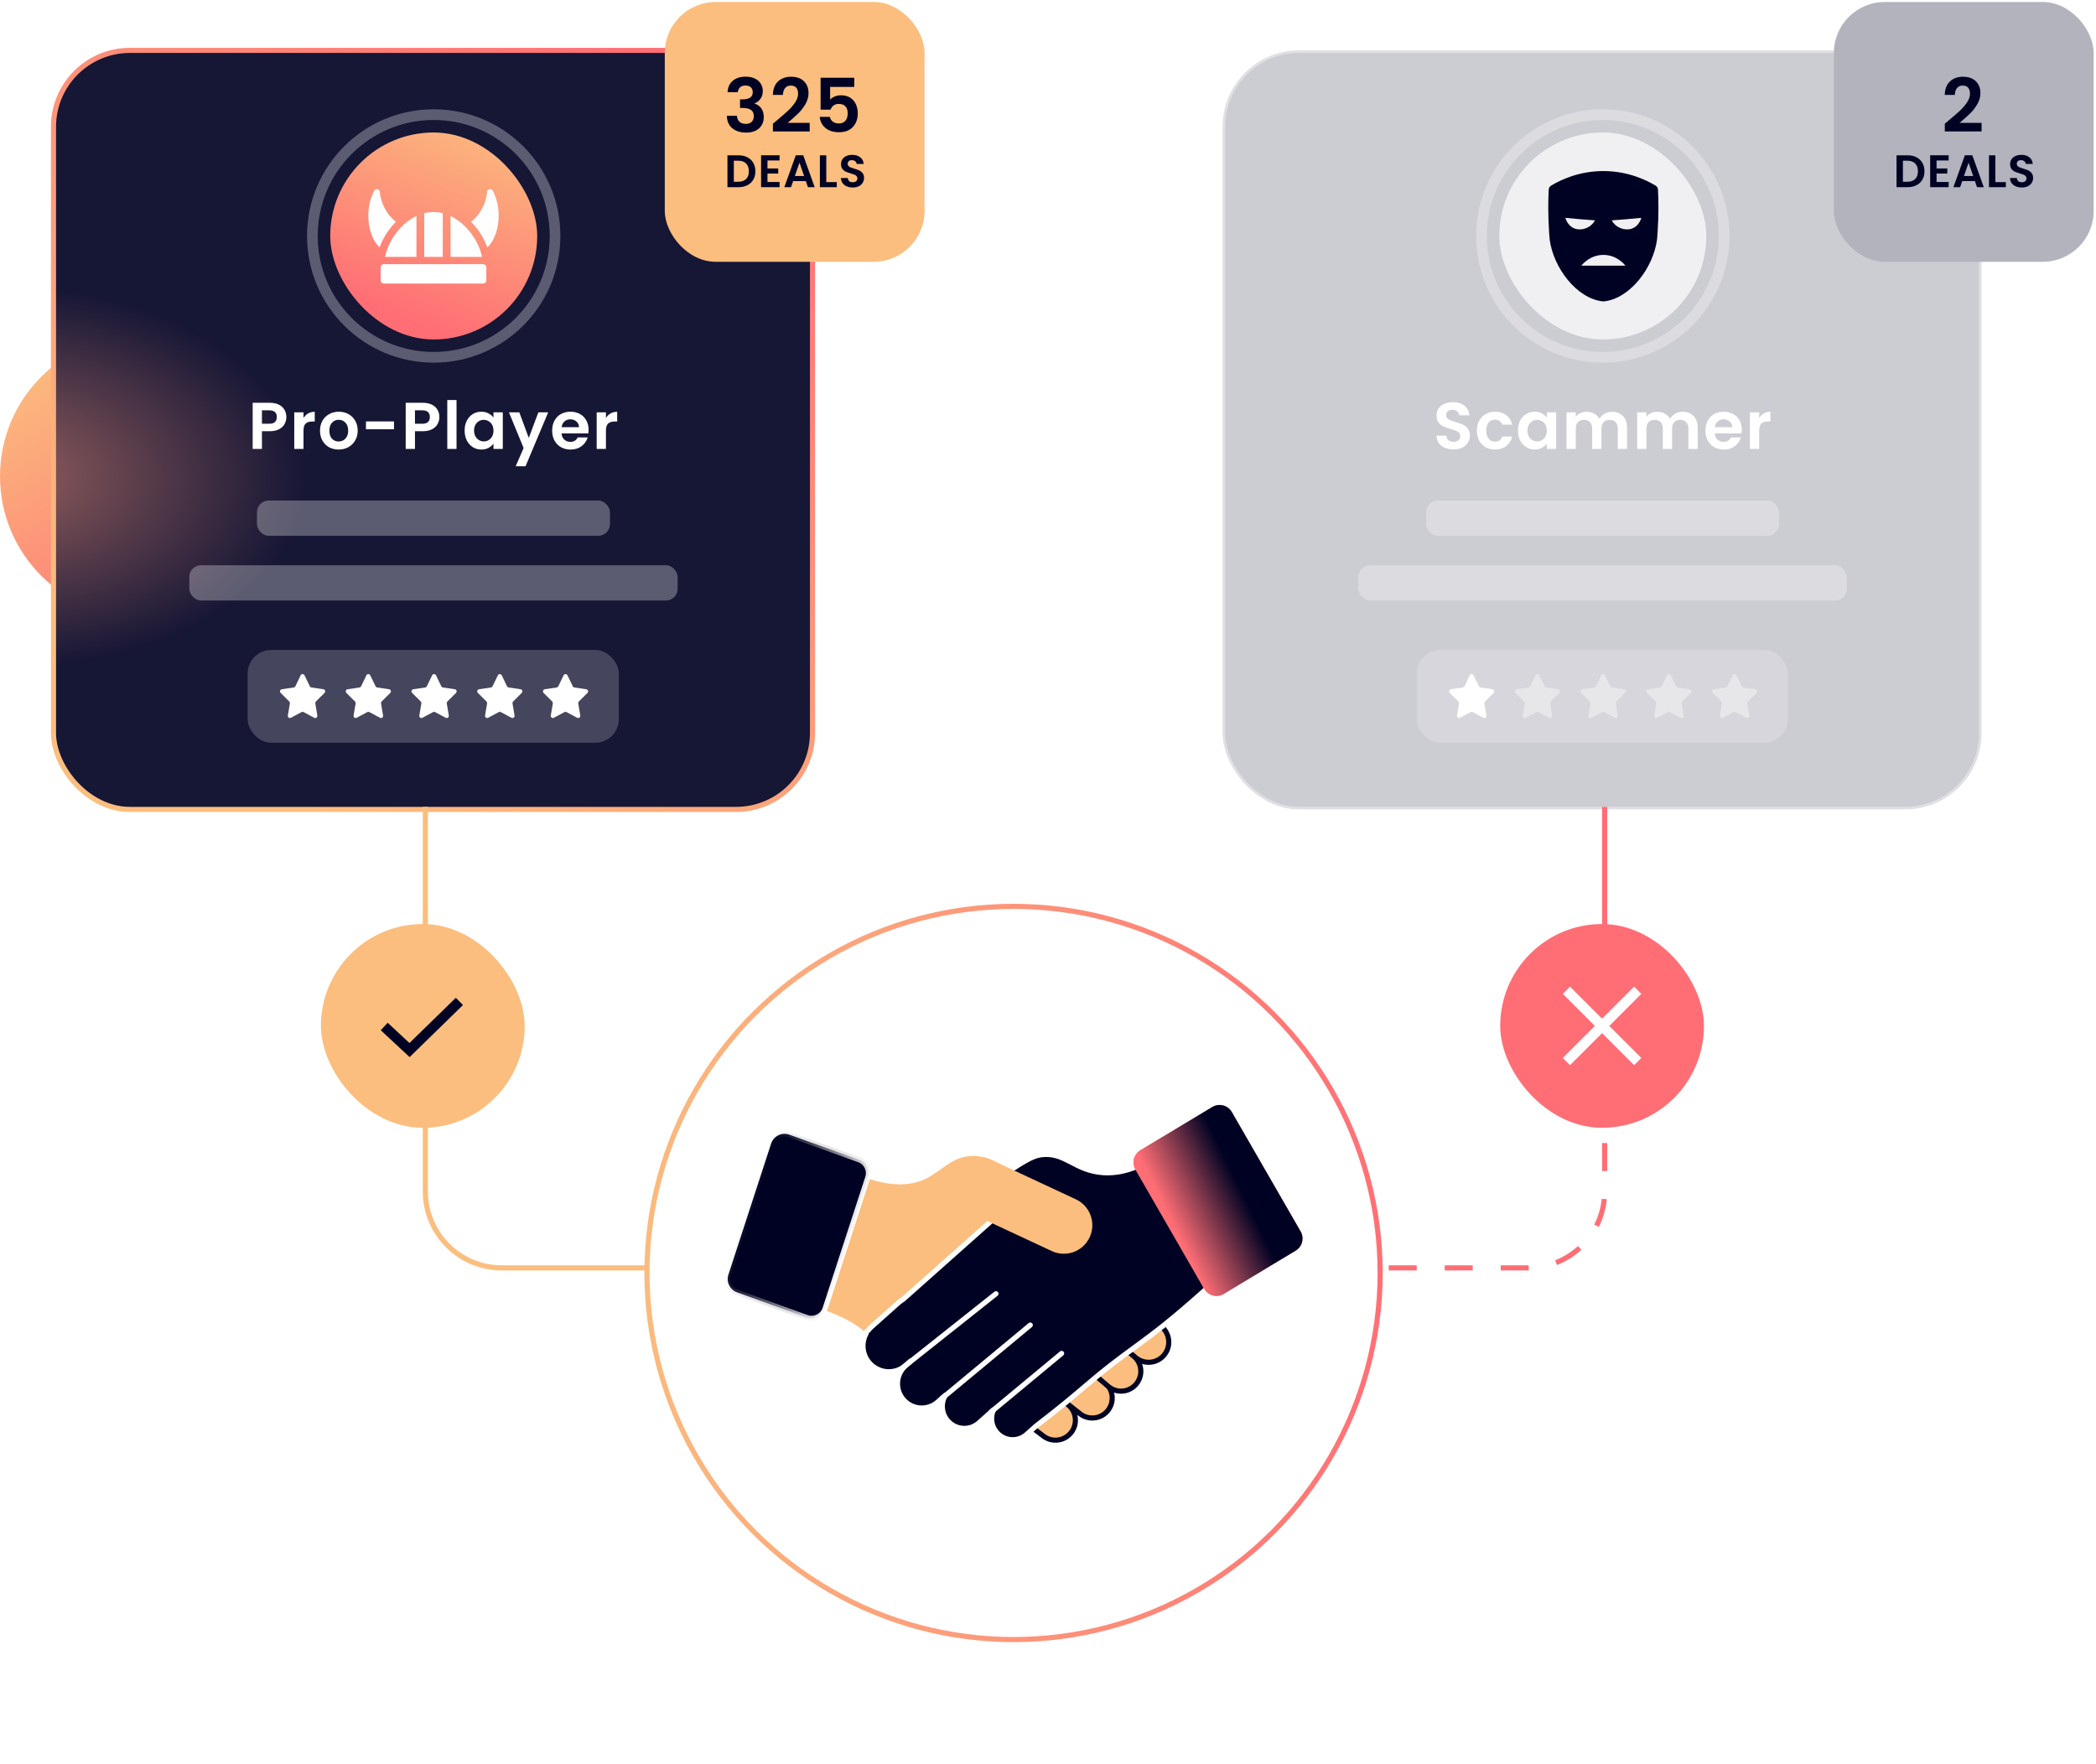 <svg width="524" height="441" viewBox="0 0 524 441" fill="none" xmlns="http://www.w3.org/2000/svg">
<circle cx="35.151" cy="119.065" r="35.15" fill="url(#paint0_linear_718_12143)"/>
<g filter="url(#filter0_b_718_12143)">
<g clip-path="url(#clip0_718_12143)">
<rect x="13.372" y="12.598" width="189.754" height="189.754" rx="19.103" fill="#000223"/>
<rect x="13.372" y="12.598" width="189.754" height="189.754" rx="19.103" fill="url(#paint1_radial_718_12143)"/>
<rect opacity="0.3" x="64.243" y="125.127" width="88.258" height="8.826" rx="2.942" fill="white"/>
<rect opacity="0.3" x="47.327" y="141.307" width="122.09" height="8.826" rx="2.942" fill="white"/>
<path d="M71.588 104.267C71.588 104.884 71.439 105.463 71.141 106.003C70.854 106.544 70.397 106.979 69.769 107.31C69.151 107.641 68.368 107.806 67.42 107.806H65.486V112.238H63.17V100.695H67.42C68.313 100.695 69.074 100.849 69.702 101.158C70.331 101.467 70.799 101.891 71.108 102.431C71.428 102.972 71.588 103.584 71.588 104.267ZM67.321 105.937C67.96 105.937 68.434 105.794 68.743 105.507C69.052 105.21 69.206 104.796 69.206 104.267C69.206 103.143 68.578 102.58 67.321 102.58H65.486V105.937H67.321ZM75.877 104.499C76.175 104.013 76.561 103.633 77.035 103.358C77.52 103.082 78.071 102.944 78.688 102.944V105.375H78.077C77.349 105.375 76.798 105.546 76.423 105.888C76.059 106.229 75.877 106.825 75.877 107.674V112.238H73.562V103.076H75.877V104.499ZM84.647 112.387C83.765 112.387 82.971 112.194 82.265 111.808C81.56 111.411 81.003 110.854 80.595 110.138C80.198 109.421 80 108.594 80 107.657C80 106.72 80.204 105.893 80.612 105.177C81.031 104.46 81.598 103.909 82.315 103.523C83.031 103.126 83.831 102.928 84.713 102.928C85.595 102.928 86.394 103.126 87.111 103.523C87.827 103.909 88.389 104.46 88.797 105.177C89.216 105.893 89.426 106.72 89.426 107.657C89.426 108.594 89.211 109.421 88.781 110.138C88.362 110.854 87.789 111.411 87.061 111.808C86.344 112.194 85.54 112.387 84.647 112.387ZM84.647 110.369C85.066 110.369 85.457 110.27 85.821 110.071C86.196 109.862 86.493 109.553 86.714 109.145C86.934 108.737 87.044 108.241 87.044 107.657C87.044 106.786 86.813 106.119 86.35 105.656C85.898 105.182 85.341 104.945 84.68 104.945C84.018 104.945 83.462 105.182 83.01 105.656C82.569 106.119 82.348 106.786 82.348 107.657C82.348 108.528 82.563 109.201 82.993 109.675C83.434 110.138 83.985 110.369 84.647 110.369ZM98.499 105.358V107.31H91.488V105.358H98.499ZM109.844 104.267C109.844 104.884 109.695 105.463 109.397 106.003C109.111 106.544 108.653 106.979 108.025 107.31C107.407 107.641 106.625 107.806 105.677 107.806H103.742V112.238H101.427V100.695H105.677C106.57 100.695 107.33 100.849 107.959 101.158C108.587 101.467 109.056 101.891 109.364 102.431C109.684 102.972 109.844 103.584 109.844 104.267ZM105.577 105.937C106.217 105.937 106.691 105.794 106.999 105.507C107.308 105.21 107.463 104.796 107.463 104.267C107.463 103.143 106.834 102.58 105.577 102.58H103.742V105.937H105.577ZM114.133 100.001V112.238H111.818V100.001H114.133ZM116.156 107.624C116.156 106.698 116.338 105.877 116.702 105.16C117.077 104.443 117.578 103.892 118.207 103.506C118.846 103.12 119.557 102.928 120.34 102.928C121.024 102.928 121.619 103.065 122.126 103.341C122.644 103.617 123.058 103.964 123.366 104.383V103.076H125.698V112.238H123.366V110.898C123.069 111.328 122.655 111.687 122.126 111.973C121.608 112.249 121.007 112.387 120.324 112.387C119.552 112.387 118.846 112.188 118.207 111.791C117.578 111.394 117.077 110.838 116.702 110.121C116.338 109.393 116.156 108.561 116.156 107.624ZM123.366 107.657C123.366 107.095 123.256 106.615 123.036 106.218C122.815 105.81 122.517 105.502 122.143 105.292C121.768 105.072 121.365 104.962 120.935 104.962C120.505 104.962 120.109 105.066 119.745 105.276C119.381 105.485 119.083 105.794 118.852 106.202C118.631 106.599 118.521 107.073 118.521 107.624C118.521 108.175 118.631 108.66 118.852 109.079C119.083 109.487 119.381 109.801 119.745 110.022C120.12 110.242 120.516 110.353 120.935 110.353C121.365 110.353 121.768 110.248 122.143 110.038C122.517 109.818 122.815 109.509 123.036 109.112C123.256 108.704 123.366 108.219 123.366 107.657ZM137.054 103.076L131.382 116.57H128.918L130.903 112.006L127.232 103.076H129.828L132.193 109.476L134.59 103.076H137.054ZM147.15 107.459C147.15 107.789 147.128 108.087 147.083 108.352H140.386C140.441 109.013 140.673 109.531 141.081 109.906C141.489 110.281 141.99 110.468 142.585 110.468C143.445 110.468 144.057 110.099 144.421 109.36H146.918C146.654 110.242 146.146 110.97 145.397 111.543C144.647 112.105 143.726 112.387 142.635 112.387C141.753 112.387 140.959 112.194 140.254 111.808C139.559 111.411 139.013 110.854 138.617 110.138C138.231 109.421 138.038 108.594 138.038 107.657C138.038 106.709 138.231 105.877 138.617 105.16C139.002 104.443 139.543 103.892 140.237 103.506C140.932 103.12 141.731 102.928 142.635 102.928C143.506 102.928 144.283 103.115 144.967 103.49C145.661 103.865 146.196 104.399 146.571 105.094C146.957 105.777 147.15 106.566 147.15 107.459ZM144.752 106.797C144.741 106.202 144.526 105.728 144.107 105.375C143.688 105.011 143.175 104.829 142.569 104.829C141.996 104.829 141.511 105.006 141.114 105.358C140.728 105.7 140.491 106.18 140.403 106.797H144.752ZM151.485 104.499C151.783 104.013 152.169 103.633 152.643 103.358C153.128 103.082 153.679 102.944 154.297 102.944V105.375H153.685C152.957 105.375 152.406 105.546 152.031 105.888C151.667 106.229 151.485 106.825 151.485 107.674V112.238H149.17V103.076H151.485V104.499Z" fill="white"/>
<rect opacity="0.2" x="61.914" y="162.485" width="92.787" height="23.197" rx="5.884" fill="white"/>
<path d="M76.131 168.822L77.46 171.574C77.536 171.735 77.688 171.841 77.86 171.869L80.836 172.311C81.27 172.374 81.442 172.922 81.132 173.231L78.976 175.373C78.852 175.499 78.797 175.675 78.824 175.85L79.334 178.876C79.41 179.319 78.955 179.656 78.562 179.445L75.896 178.02C75.745 177.936 75.559 177.936 75.4 178.02L72.734 179.445C72.349 179.656 71.894 179.319 71.963 178.876L72.473 175.85C72.5 175.675 72.445 175.499 72.321 175.373L70.165 173.231C69.848 172.915 70.027 172.374 70.461 172.311L73.437 171.869C73.609 171.841 73.761 171.735 73.837 171.574L75.166 168.822C75.359 168.421 75.924 168.421 76.117 168.822H76.131Z" fill="white"/>
<path d="M92.565 168.822L93.894 171.574C93.97 171.735 94.122 171.841 94.294 171.869L97.27 172.311C97.704 172.374 97.876 172.922 97.566 173.231L95.41 175.373C95.286 175.499 95.231 175.675 95.258 175.85L95.768 178.876C95.844 179.319 95.389 179.656 94.997 179.445L92.331 178.02C92.179 177.936 91.993 177.936 91.835 178.02L89.168 179.445C88.783 179.656 88.328 179.319 88.397 178.876L88.907 175.85C88.934 175.675 88.879 175.499 88.755 175.373L86.599 173.231C86.282 172.915 86.461 172.374 86.895 172.311L89.871 171.869C90.043 171.841 90.195 171.735 90.271 171.574L91.6 168.822C91.793 168.421 92.358 168.421 92.551 168.822H92.565Z" fill="white"/>
<path d="M108.999 168.822L110.328 171.574C110.404 171.735 110.556 171.841 110.728 171.869L113.704 172.311C114.138 172.374 114.31 172.922 114 173.231L111.844 175.373C111.72 175.499 111.665 175.675 111.692 175.85L112.202 178.876C112.278 179.319 111.823 179.656 111.431 179.445L108.765 178.02C108.613 177.936 108.427 177.936 108.269 178.02L105.602 179.445C105.217 179.656 104.762 179.319 104.831 178.876L105.341 175.85C105.368 175.675 105.313 175.499 105.189 175.373L103.033 173.231C102.716 172.915 102.895 172.374 103.329 172.311L106.305 171.869C106.477 171.841 106.629 171.735 106.705 171.574L108.034 168.822C108.227 168.421 108.792 168.421 108.985 168.822H108.999Z" fill="white"/>
<path d="M125.433 168.822L126.762 171.574C126.838 171.735 126.99 171.841 127.162 171.869L130.138 172.311C130.572 172.374 130.744 172.922 130.434 173.231L128.278 175.373C128.154 175.499 128.099 175.675 128.127 175.85L128.636 178.876C128.712 179.319 128.257 179.656 127.865 179.445L125.199 178.02C125.047 177.936 124.861 177.936 124.703 178.02L122.037 179.445C121.651 179.656 121.196 179.319 121.265 178.876L121.775 175.85C121.802 175.675 121.747 175.499 121.623 175.373L119.467 173.231C119.15 172.915 119.329 172.374 119.763 172.311L122.739 171.869C122.911 171.841 123.063 171.735 123.139 171.574L124.468 168.822C124.661 168.421 125.226 168.421 125.419 168.822H125.433Z" fill="white"/>
<path d="M141.867 168.822L143.197 171.574C143.272 171.735 143.424 171.841 143.596 171.869L146.572 172.311C147.006 172.374 147.178 172.922 146.868 173.231L144.712 175.373C144.588 175.499 144.533 175.675 144.561 175.85L145.07 178.876C145.146 179.319 144.692 179.656 144.299 179.445L141.633 178.02C141.481 177.936 141.295 177.936 141.137 178.02L138.471 179.445C138.085 179.656 137.63 179.319 137.699 178.876L138.209 175.85C138.236 175.675 138.181 175.499 138.057 175.373L135.901 173.231C135.584 172.915 135.763 172.374 136.197 172.311L139.173 171.869C139.346 171.841 139.497 171.735 139.573 171.574L140.903 168.822C141.095 168.421 141.66 168.421 141.853 168.822H141.867Z" fill="white"/>
<rect x="82.555" y="33.121" width="51.746" height="51.746" rx="25.873" fill="url(#paint2_linear_718_12143)"/>
<path d="M98.992 55.427C96.467 53.523 95.161 50.48 94.949 47.929C94.917 47.525 94.563 47.289 94.209 47.289C93.95 47.289 93.69 47.414 93.549 47.679C90.977 52.523 91.999 59.184 94.909 61.845C95.594 59.919 96.71 58 98.166 56.324C98.433 56.015 98.708 55.721 98.992 55.434V55.427ZM123.201 47.679C123.06 47.414 122.8 47.289 122.54 47.289C122.179 47.289 121.833 47.517 121.793 47.929C121.581 50.48 120.275 53.531 117.75 55.434C118.034 55.721 118.309 56.015 118.576 56.324C120.031 58 121.148 59.919 121.833 61.845C124.743 59.184 125.765 52.531 123.201 47.679ZM112.638 54.008V64.227H120.488C119.733 60.308 116.689 55.934 112.638 54.008ZM104.112 64.227V54.008C100.061 55.927 97.025 60.301 96.262 64.227H104.112ZM120.779 66.042H95.971C95.523 66.042 95.161 66.38 95.161 66.8V70.13C95.161 70.549 95.523 70.887 95.971 70.887H120.771C121.219 70.887 121.581 70.549 121.581 70.13V66.8C121.581 66.38 121.219 66.042 120.771 66.042H120.779ZM110.695 53.303C109.948 53.111 109.169 53.009 108.375 53.009C107.581 53.009 106.81 53.111 106.055 53.303V64.219H110.687V53.303H110.695Z" fill="white"/>
<circle opacity="0.3" cx="108.428" cy="58.992" r="30.334" stroke="white" stroke-width="2.677"/>
</g>
<rect x="13.372" y="12.598" width="189.754" height="189.754" rx="19.103" stroke="url(#paint3_linear_718_12143)" stroke-width="1.28"/>
</g>
<g filter="url(#filter1_b_718_12143)">
<g clip-path="url(#clip1_718_12143)">
<rect x="305.645" y="12.598" width="189.754" height="189.754" rx="19.103" fill="#000223" fill-opacity="0.2"/>
<rect opacity="0.3" x="356.516" y="125.127" width="88.258" height="8.826" rx="2.942" fill="white"/>
<rect opacity="0.3" x="339.6" y="141.307" width="122.09" height="8.826" rx="2.942" fill="white"/>
<path d="M363.388 112.354C362.583 112.354 361.856 112.216 361.205 111.94C360.566 111.665 360.059 111.268 359.684 110.749C359.309 110.231 359.116 109.619 359.105 108.914H361.586C361.619 109.388 361.784 109.763 362.082 110.038C362.391 110.314 362.809 110.452 363.339 110.452C363.879 110.452 364.303 110.325 364.612 110.071C364.921 109.807 365.075 109.465 365.075 109.046C365.075 108.704 364.97 108.423 364.761 108.203C364.551 107.982 364.287 107.811 363.967 107.69C363.658 107.558 363.228 107.415 362.677 107.26C361.928 107.04 361.316 106.825 360.842 106.615C360.379 106.395 359.976 106.07 359.634 105.64C359.304 105.199 359.138 104.614 359.138 103.887C359.138 103.203 359.309 102.608 359.651 102.101C359.993 101.594 360.472 101.208 361.09 100.943C361.707 100.668 362.413 100.53 363.206 100.53C364.397 100.53 365.362 100.822 366.1 101.406C366.85 101.979 367.263 102.784 367.341 103.821H364.794C364.772 103.424 364.601 103.098 364.281 102.845C363.973 102.58 363.559 102.448 363.041 102.448C362.589 102.448 362.225 102.564 361.95 102.795C361.685 103.027 361.553 103.363 361.553 103.804C361.553 104.113 361.652 104.372 361.85 104.581C362.06 104.78 362.313 104.945 362.611 105.077C362.92 105.199 363.35 105.342 363.901 105.507C364.651 105.728 365.262 105.948 365.736 106.169C366.211 106.389 366.618 106.72 366.96 107.161C367.302 107.602 367.473 108.181 367.473 108.897C367.473 109.515 367.313 110.088 366.993 110.617C366.674 111.146 366.205 111.571 365.588 111.891C364.97 112.199 364.237 112.354 363.388 112.354ZM369.215 107.657C369.215 106.709 369.408 105.882 369.794 105.177C370.18 104.46 370.715 103.909 371.398 103.523C372.082 103.126 372.865 102.928 373.747 102.928C374.882 102.928 375.819 103.214 376.558 103.787C377.307 104.35 377.809 105.143 378.063 106.169H375.566C375.433 105.772 375.207 105.463 374.888 105.243C374.579 105.011 374.193 104.895 373.73 104.895C373.069 104.895 372.545 105.138 372.159 105.623C371.773 106.097 371.58 106.775 371.58 107.657C371.58 108.528 371.773 109.206 372.159 109.691C372.545 110.165 373.069 110.402 373.73 110.402C374.667 110.402 375.279 109.983 375.566 109.145H378.063C377.809 110.138 377.307 110.926 376.558 111.51C375.808 112.094 374.871 112.387 373.747 112.387C372.865 112.387 372.082 112.194 371.398 111.808C370.715 111.411 370.18 110.86 369.794 110.154C369.408 109.438 369.215 108.605 369.215 107.657ZM379.494 107.624C379.494 106.698 379.676 105.877 380.04 105.16C380.415 104.443 380.916 103.892 381.545 103.506C382.184 103.12 382.895 102.928 383.678 102.928C384.361 102.928 384.957 103.065 385.464 103.341C385.982 103.617 386.395 103.964 386.704 104.383V103.076H389.036V112.238H386.704V110.898C386.406 111.328 385.993 111.687 385.464 111.973C384.946 112.249 384.345 112.387 383.661 112.387C382.89 112.387 382.184 112.188 381.545 111.791C380.916 111.394 380.415 110.838 380.04 110.121C379.676 109.393 379.494 108.561 379.494 107.624ZM386.704 107.657C386.704 107.095 386.594 106.615 386.373 106.218C386.153 105.81 385.855 105.502 385.48 105.292C385.106 105.072 384.703 104.962 384.273 104.962C383.843 104.962 383.446 105.066 383.083 105.276C382.719 105.485 382.421 105.794 382.19 106.202C381.969 106.599 381.859 107.073 381.859 107.624C381.859 108.175 381.969 108.66 382.19 109.079C382.421 109.487 382.719 109.801 383.083 110.022C383.457 110.242 383.854 110.353 384.273 110.353C384.703 110.353 385.106 110.248 385.48 110.038C385.855 109.818 386.153 109.509 386.373 109.112C386.594 108.704 386.704 108.219 386.704 107.657ZM403.005 102.944C404.13 102.944 405.034 103.291 405.717 103.986C406.412 104.669 406.759 105.629 406.759 106.863V112.238H404.444V107.178C404.444 106.461 404.262 105.915 403.898 105.54C403.534 105.155 403.038 104.962 402.41 104.962C401.781 104.962 401.28 105.155 400.905 105.54C400.541 105.915 400.359 106.461 400.359 107.178V112.238H398.044V107.178C398.044 106.461 397.862 105.915 397.498 105.54C397.135 105.155 396.638 104.962 396.01 104.962C395.371 104.962 394.863 105.155 394.489 105.54C394.125 105.915 393.943 106.461 393.943 107.178V112.238H391.628V103.076H393.943V104.184C394.241 103.798 394.621 103.495 395.084 103.275C395.558 103.054 396.076 102.944 396.638 102.944C397.355 102.944 397.994 103.098 398.557 103.407C399.119 103.705 399.554 104.135 399.863 104.697C400.161 104.168 400.591 103.743 401.153 103.424C401.726 103.104 402.344 102.944 403.005 102.944ZM420.664 102.944C421.788 102.944 422.692 103.291 423.376 103.986C424.071 104.669 424.418 105.629 424.418 106.863V112.238H422.103V107.178C422.103 106.461 421.921 105.915 421.557 105.54C421.193 105.155 420.697 104.962 420.069 104.962C419.44 104.962 418.939 105.155 418.564 105.54C418.2 105.915 418.018 106.461 418.018 107.178V112.238H415.703V107.178C415.703 106.461 415.521 105.915 415.157 105.54C414.793 105.155 414.297 104.962 413.669 104.962C413.029 104.962 412.522 105.155 412.147 105.54C411.784 105.915 411.602 106.461 411.602 107.178V112.238H409.287V103.076H411.602V104.184C411.899 103.798 412.28 103.495 412.743 103.275C413.217 103.054 413.735 102.944 414.297 102.944C415.014 102.944 415.653 103.098 416.216 103.407C416.778 103.705 417.213 104.135 417.522 104.697C417.82 104.168 418.25 103.743 418.812 103.424C419.385 103.104 420.002 102.944 420.664 102.944ZM435.462 107.459C435.462 107.789 435.44 108.087 435.396 108.352H428.698C428.754 109.013 428.985 109.531 429.393 109.906C429.801 110.281 430.302 110.468 430.898 110.468C431.758 110.468 432.37 110.099 432.733 109.36H435.23C434.966 110.242 434.459 110.97 433.709 111.543C432.959 112.105 432.039 112.387 430.947 112.387C430.065 112.387 429.272 112.194 428.566 111.808C427.872 111.411 427.326 110.854 426.929 110.138C426.543 109.421 426.35 108.594 426.35 107.657C426.35 106.709 426.543 105.877 426.929 105.16C427.315 104.443 427.855 103.892 428.55 103.506C429.244 103.12 430.043 102.928 430.947 102.928C431.818 102.928 432.596 103.115 433.279 103.49C433.974 103.865 434.508 104.399 434.883 105.094C435.269 105.777 435.462 106.566 435.462 107.459ZM433.064 106.797C433.053 106.202 432.838 105.728 432.419 105.375C432 105.011 431.488 104.829 430.881 104.829C430.308 104.829 429.823 105.006 429.426 105.358C429.04 105.7 428.803 106.18 428.715 106.797H433.064ZM439.798 104.499C440.095 104.013 440.481 103.633 440.955 103.358C441.44 103.082 441.992 102.944 442.609 102.944V105.375H441.997C441.269 105.375 440.718 105.546 440.343 105.888C439.98 106.229 439.798 106.825 439.798 107.674V112.238H437.483V103.076H439.798V104.499Z" fill="white"/>
<rect opacity="0.2" x="354.186" y="162.485" width="92.787" height="23.197" rx="5.884" fill="white"/>
<path d="M368.403 168.822L369.733 171.574C369.808 171.735 369.96 171.841 370.132 171.869L373.108 172.311C373.542 172.374 373.715 172.922 373.405 173.231L371.248 175.373C371.124 175.499 371.069 175.675 371.097 175.85L371.607 178.876C371.682 179.319 371.228 179.656 370.835 179.445L368.169 178.02C368.017 177.936 367.831 177.936 367.673 178.02L365.007 179.445C364.621 179.656 364.166 179.319 364.235 178.876L364.745 175.85C364.773 175.675 364.717 175.499 364.593 175.373L362.437 173.231C362.12 172.915 362.299 172.374 362.733 172.311L365.709 171.869C365.882 171.841 366.033 171.735 366.109 171.574L367.439 168.822C367.632 168.421 368.196 168.421 368.389 168.822H368.403Z" fill="white"/>
<path opacity="0.4" d="M384.837 168.822L386.167 171.574C386.243 171.735 386.394 171.841 386.566 171.869L389.542 172.311C389.976 172.374 390.149 172.922 389.839 173.231L387.682 175.373C387.558 175.499 387.503 175.675 387.531 175.85L388.041 178.876C388.116 179.319 387.662 179.656 387.269 179.445L384.603 178.02C384.451 177.936 384.265 177.936 384.107 178.02L381.441 179.445C381.055 179.656 380.6 179.319 380.669 178.876L381.179 175.85C381.207 175.675 381.152 175.499 381.028 175.373L378.871 173.231C378.554 172.915 378.733 172.374 379.167 172.311L382.144 171.869C382.316 171.841 382.467 171.735 382.543 171.574L383.873 168.822C384.066 168.421 384.631 168.421 384.823 168.822H384.837Z" fill="white"/>
<path opacity="0.4" d="M401.271 168.822L402.601 171.574C402.677 171.735 402.828 171.841 403 171.869L405.977 172.311C406.411 172.374 406.583 172.922 406.273 173.231L404.116 175.373C403.992 175.499 403.937 175.675 403.965 175.85L404.475 178.876C404.55 179.319 404.096 179.656 403.703 179.445L401.037 178.02C400.885 177.936 400.699 177.936 400.541 178.02L397.875 179.445C397.489 179.656 397.034 179.319 397.103 178.876L397.613 175.85C397.641 175.675 397.586 175.499 397.462 175.373L395.305 173.231C394.988 172.915 395.168 172.374 395.602 172.311L398.578 171.869C398.75 171.841 398.901 171.735 398.977 171.574L400.307 168.822C400.5 168.421 401.065 168.421 401.258 168.822H401.271Z" fill="white"/>
<path opacity="0.4" d="M417.705 168.822L419.035 171.574C419.111 171.735 419.262 171.841 419.435 171.869L422.411 172.311C422.845 172.374 423.017 172.922 422.707 173.231L420.551 175.373C420.427 175.499 420.371 175.675 420.399 175.85L420.909 178.876C420.985 179.319 420.53 179.656 420.137 179.445L417.471 178.02C417.32 177.936 417.134 177.936 416.975 178.02L414.309 179.445C413.923 179.656 413.469 179.319 413.537 178.876L414.047 175.85C414.075 175.675 414.02 175.499 413.896 175.373L411.739 173.231C411.423 172.915 411.602 172.374 412.036 172.311L415.012 171.869C415.184 171.841 415.335 171.735 415.411 171.574L416.741 168.822C416.934 168.421 417.499 168.421 417.692 168.822H417.705Z" fill="white"/>
<path opacity="0.4" d="M434.139 168.822L435.469 171.574C435.545 171.735 435.696 171.841 435.869 171.869L438.845 172.311C439.279 172.374 439.451 172.922 439.141 173.231L436.985 175.373C436.861 175.499 436.806 175.675 436.833 175.85L437.343 178.876C437.419 179.319 436.964 179.656 436.571 179.445L433.905 178.02C433.754 177.936 433.568 177.936 433.409 178.02L430.743 179.445C430.357 179.656 429.903 179.319 429.972 178.876L430.481 175.85C430.509 175.675 430.454 175.499 430.33 175.373L428.173 173.231C427.857 172.915 428.036 172.374 428.47 172.311L431.446 171.869C431.618 171.841 431.77 171.735 431.845 171.574L433.175 168.822C433.368 168.421 433.933 168.421 434.126 168.822H434.139Z" fill="white"/>
<rect x="374.828" y="33.121" width="51.746" height="51.746" rx="25.873" fill="white" fill-opacity="0.7"/>
<path d="M414.499 47.413C414.479 46.998 414.251 46.617 413.897 46.403C411.697 45.086 407.177 42.826 401.079 42.765C394.72 42.705 389.993 45.066 387.78 46.403C387.419 46.617 387.198 46.998 387.178 47.413C387.044 50.014 386.984 53.638 387.271 58.024C387.338 59.02 387.372 59.522 387.412 59.856C388.355 66.984 394.172 74.6 400.638 75.342H400.658C400.778 75.355 400.898 75.355 401.025 75.342H401.039C407.505 74.6 413.322 66.984 414.265 59.856C414.311 59.522 414.338 59.02 414.405 58.024C414.692 53.638 414.632 50.014 414.499 47.419V47.413ZM393.771 57.168C391.872 56.539 391.384 54.574 391.357 54.46C392.547 54.58 393.757 54.694 394.988 54.801C396.258 54.908 397.508 55.008 398.739 55.089C397.749 56.934 395.522 57.75 393.771 57.168ZM395.322 66.422C395.549 66.135 397.515 63.701 400.892 63.727C404.201 63.747 406.12 66.114 406.355 66.415C402.677 66.415 398.999 66.422 395.322 66.422ZM407.912 57.168C406.154 57.75 403.927 56.934 402.938 55.089C404.168 55.008 405.418 54.908 406.689 54.801C407.919 54.694 409.129 54.58 410.32 54.46C410.299 54.574 409.805 56.539 407.912 57.168Z" fill="#000223"/>
<circle opacity="0.3" cx="400.701" cy="58.992" r="30.334" stroke="white" stroke-width="2.677"/>
</g>
<rect x="305.645" y="12.598" width="189.754" height="189.754" rx="19.103" stroke="white" stroke-opacity="0.4" stroke-width="1.28"/>
</g>
<path d="M106.339 201.716V297.866C106.339 308.416 114.891 316.969 125.442 316.969H161.737" stroke="#FBBE7E" stroke-width="1.28"/>
<path d="M401.158 201.716V271.122" stroke="#FF6E75" stroke-width="1.28"/>
<path d="M401.158 257.75V297.866C401.158 308.416 392.606 316.969 382.055 316.969H345.76" stroke="#FF6E75" stroke-width="1.28" stroke-dasharray="7 7"/>
<path d="M266.878 351.081C269.069 352.744 269.499 355.871 267.838 358.066C266.178 360.26 263.057 360.69 260.867 359.027L253.788 353.652C251.597 351.989 251.168 348.862 252.828 346.668C254.488 344.473 257.609 344.043 259.799 345.706L266.878 351.081Z" fill="#FBBE7E" stroke="#000223" stroke-width="1.28" stroke-miterlimit="10"/>
<path d="M276.16 345.597C278.318 347.304 278.686 350.44 276.982 352.602C275.278 354.763 272.147 355.132 269.99 353.424L259.914 345.453C257.757 343.746 257.389 340.61 259.093 338.448C260.797 336.287 263.927 335.918 266.085 337.625L276.16 345.597Z" fill="#FBBE7E" stroke="#000223" stroke-width="1.28" stroke-miterlimit="10"/>
<path d="M283.482 339.083C285.547 340.837 285.791 343.948 284.028 346.031C282.265 348.114 279.161 348.38 277.096 346.626L267.134 338.162C265.069 336.407 264.824 333.296 266.587 331.213C268.351 329.13 271.454 328.864 273.519 330.619L283.482 339.083Z" fill="#FBBE7E" stroke="#000223" stroke-width="1.28" stroke-miterlimit="10"/>
<path d="M290.393 331.66C292.527 333.473 292.796 336.666 290.996 338.793C289.196 340.919 286.007 341.174 283.874 339.362L273.584 330.619C271.451 328.807 271.181 325.614 272.982 323.487C274.782 321.361 277.97 321.106 280.104 322.918L290.393 331.66Z" fill="#FBBE7E" stroke="#000223" stroke-width="1.28" stroke-miterlimit="10"/>
<path d="M250.816 291.368C249.753 290.868 248.69 290.366 247.628 289.866C246.633 289.457 245.091 288.965 243.211 288.977C238.058 289.014 235.365 292.818 231.351 294.738C228.354 296.171 223.595 297.046 215.972 294.291C211.956 305.124 207.94 315.958 203.924 326.79C205.477 327.268 208.086 328.148 210.824 329.472C210.824 329.472 213.754 330.889 215.608 332.484C216 332.82 216.36 333.159 216.695 333.496C226.891 324.245 237.863 314.408 248.059 305.157C249.237 300.366 249.64 296.158 250.817 291.367L250.816 291.368Z" fill="#FBBE7E"/>
<path d="M197.24 283.629L214.672 289.913C216.53 290.52 217.545 292.521 216.939 294.383L206.271 327.139C205.665 329.001 203.667 330.017 201.809 329.41L184.377 323.127C182.519 322.519 181.504 320.518 182.11 318.657L192.778 285.9C193.385 284.038 195.382 283.022 197.24 283.629Z" fill="#000223" stroke="url(#paint4_linear_718_12143)" stroke-width="1.28" stroke-miterlimit="10"/>
<path d="M216.511 333.437C216.537 333.286 216.562 333.136 216.59 332.986C216.754 332.839 216.919 332.695 217.082 332.548C217.329 332.226 217.609 331.921 217.921 331.641L224.681 325.624C225.019 325.324 225.379 325.065 225.756 324.847C232.931 318.481 240.512 311.713 247.686 305.346C245.952 303.472 243.81 301.998 242.077 300.124C243.948 298.59 246.667 296.48 250.109 294.191C255.303 290.741 257.9 289.015 260.18 288.698C266.248 287.854 268.604 292.682 275.769 293.16C280.438 293.471 284.349 291.751 286.823 290.34C292.041 300.703 297.258 311.066 302.476 321.43C300.472 323.248 297.264 326.102 293.207 329.477C285.206 336.136 280.435 338.679 271.477 346.398C268.776 348.724 264.54 352.279 259.072 356.453L256.658 358.6C254.485 360.535 251.159 360.337 249.227 358.16C247.799 356.55 247.536 354.309 248.373 352.468L244.732 355.709C242.463 357.73 238.986 357.524 236.969 355.249C235.348 353.422 235.164 350.817 236.329 348.814L234.463 350.476C231.959 352.704 228.128 352.477 225.904 349.97C223.68 347.462 223.907 343.624 226.409 341.396L227.649 340.293C227.649 340.293 227.64 340.287 227.634 340.284L226.488 341.304C223.823 343.675 219.745 343.435 217.376 340.765C215.533 338.688 215.271 335.751 216.502 333.433L216.511 333.437Z" fill="#000223" stroke="white" stroke-width="1.28" stroke-linejoin="round"/>
<path d="M265.401 338.352L247.873 352.897" stroke="white" stroke-width="1.28" stroke-miterlimit="10" stroke-linecap="round"/>
<path d="M257.569 331.264L235.565 349.539" stroke="white" stroke-width="1.28" stroke-miterlimit="10" stroke-linecap="round"/>
<path d="M248.992 323.434L225.496 342.082" stroke="white" stroke-width="1.28" stroke-miterlimit="10" stroke-linecap="round"/>
<path d="M268.966 299.827C272.533 301.492 274.077 305.738 272.415 309.312C270.753 312.885 266.515 314.433 262.948 312.768L241.615 302.811C238.048 301.147 236.504 296.9 238.166 293.327C239.828 289.753 244.066 288.206 247.633 289.871L268.966 299.827Z" fill="#FBBE7E"/>
<path d="M285.156 287.523L303.123 276.716C304.816 275.737 306.98 276.317 307.957 278.013L325.154 307.853C326.131 309.549 325.551 311.717 323.859 312.696L305.891 323.503C304.199 324.482 302.034 323.901 301.057 322.206L283.86 292.366C282.883 290.67 283.463 288.502 285.156 287.523Z" fill="#FF6E75"/>
<path d="M285.156 287.523L303.123 276.716C304.816 275.737 306.98 276.317 307.957 278.013L325.154 307.853C326.131 309.549 325.551 311.717 323.859 312.696L305.891 323.503C304.199 324.482 302.034 323.901 301.057 322.206L283.86 292.366C282.883 290.67 283.463 288.502 285.156 287.523Z" fill="url(#paint5_linear_718_12143)"/>
<circle cx="253.389" cy="318.241" r="91.649" stroke="url(#paint6_linear_718_12143)" stroke-width="1.28"/>
<circle opacity="0.2" cx="253.43" cy="318.242" r="121.618" stroke="white" stroke-width="1.28" stroke-dasharray="7.49 7.49"/>
<rect x="375.051" y="231.006" width="50.941" height="50.941" rx="25.47" fill="#FF6E75"/>
<path d="M391.607 265.391L409.436 247.562" stroke="white" stroke-width="2.547" stroke-miterlimit="10"/>
<path d="M409.436 265.391L391.607 247.562" stroke="white" stroke-width="2.547" stroke-miterlimit="10"/>
<rect x="80.232" y="231.006" width="50.941" height="50.941" rx="25.47" fill="#FBBE7E"/>
<path d="M96.053 256.621L102.385 262.514L114.85 250.351" stroke="#000223" stroke-width="2.547" stroke-miterlimit="10"/>
<rect x="166.194" y="0.5" width="64.949" height="64.949" rx="12.735" fill="#FBBE7E"/>
<path d="M181.893 23.056C181.955 21.814 182.39 20.858 183.197 20.188C184.016 19.505 185.09 19.164 186.418 19.164C187.324 19.164 188.1 19.325 188.746 19.648C189.391 19.959 189.876 20.387 190.198 20.933C190.534 21.467 190.701 22.075 190.701 22.758C190.701 23.54 190.496 24.204 190.087 24.75C189.689 25.284 189.211 25.644 188.653 25.831V25.905C189.373 26.128 189.932 26.526 190.329 27.097C190.738 27.668 190.943 28.4 190.943 29.294C190.943 30.039 190.769 30.703 190.422 31.287C190.087 31.87 189.584 32.329 188.914 32.665C188.256 32.987 187.461 33.149 186.53 33.149C185.127 33.149 183.985 32.795 183.104 32.087C182.222 31.38 181.757 30.337 181.707 28.959H184.24C184.264 29.567 184.469 30.058 184.854 30.43C185.251 30.79 185.791 30.97 186.474 30.97C187.107 30.97 187.591 30.796 187.927 30.449C188.274 30.089 188.448 29.629 188.448 29.071C188.448 28.326 188.212 27.792 187.74 27.469C187.269 27.146 186.536 26.985 185.543 26.985H185.003V24.843H185.543C187.306 24.843 188.187 24.254 188.187 23.075C188.187 22.541 188.026 22.125 187.703 21.827C187.393 21.529 186.94 21.38 186.344 21.38C185.76 21.38 185.307 21.541 184.984 21.864C184.674 22.174 184.494 22.572 184.444 23.056H181.893ZM194.195 30.113C195.387 29.12 196.337 28.295 197.044 27.637C197.752 26.966 198.342 26.271 198.813 25.551C199.285 24.831 199.521 24.123 199.521 23.428C199.521 22.795 199.372 22.299 199.074 21.939C198.776 21.578 198.317 21.398 197.696 21.398C197.075 21.398 196.597 21.61 196.262 22.032C195.927 22.441 195.753 23.006 195.741 23.726H193.208C193.258 22.236 193.699 21.107 194.53 20.337C195.375 19.567 196.442 19.183 197.733 19.183C199.149 19.183 200.235 19.561 200.992 20.319C201.749 21.063 202.128 22.05 202.128 23.279C202.128 24.248 201.867 25.172 201.346 26.054C200.825 26.935 200.229 27.705 199.558 28.363C198.888 29.009 198.013 29.791 196.933 30.709H202.426V32.869H193.227V30.933L194.195 30.113ZM213.566 21.734H207.532V24.918C207.793 24.595 208.166 24.334 208.65 24.136C209.134 23.925 209.649 23.819 210.195 23.819C211.188 23.819 212.002 24.037 212.635 24.471C213.268 24.906 213.727 25.464 214.013 26.147C214.298 26.817 214.441 27.538 214.441 28.307C214.441 29.735 214.031 30.883 213.212 31.752C212.405 32.621 211.25 33.056 209.748 33.056C208.333 33.056 207.203 32.702 206.359 31.994C205.515 31.287 205.037 30.362 204.925 29.22H207.458C207.57 29.716 207.818 30.113 208.203 30.411C208.6 30.709 209.103 30.858 209.711 30.858C210.444 30.858 210.996 30.629 211.368 30.169C211.741 29.71 211.927 29.102 211.927 28.344C211.927 27.575 211.735 26.991 211.35 26.594C210.977 26.184 210.425 25.98 209.692 25.98C209.171 25.98 208.737 26.11 208.389 26.37C208.041 26.631 207.793 26.979 207.644 27.413H205.149V19.443H213.566V21.734Z" fill="#000223"/>
<path d="M184.646 38.829C185.483 38.829 186.218 38.992 186.849 39.319C187.488 39.647 187.979 40.115 188.321 40.723C188.671 41.324 188.846 42.024 188.846 42.823C188.846 43.622 188.671 44.322 188.321 44.923C187.979 45.517 187.488 45.977 186.849 46.304C186.218 46.632 185.483 46.795 184.646 46.795H181.861V38.829H184.646ZM184.589 45.437C185.426 45.437 186.073 45.209 186.53 44.752C186.986 44.296 187.214 43.653 187.214 42.823C187.214 41.994 186.986 41.347 186.53 40.883C186.073 40.411 185.426 40.175 184.589 40.175H183.459V45.437H184.589ZM191.869 40.118V42.116H194.551V43.383H191.869V45.494H194.893V46.795H190.271V38.817H194.893V40.118H191.869ZM201.458 45.277H198.285L197.76 46.795H196.083L198.947 38.817H200.808L203.672 46.795H201.983L201.458 45.277ZM201.025 43.999L199.872 40.666L198.719 43.999H201.025ZM206.569 45.528H209.194V46.795H204.972V38.829H206.569V45.528ZM213.189 46.875C212.633 46.875 212.131 46.78 211.682 46.59C211.241 46.4 210.891 46.126 210.632 45.768C210.374 45.41 210.24 44.988 210.233 44.501H211.945C211.968 44.828 212.082 45.087 212.287 45.277C212.5 45.467 212.789 45.562 213.155 45.562C213.527 45.562 213.82 45.475 214.033 45.3C214.247 45.117 214.353 44.882 214.353 44.592C214.353 44.356 214.281 44.163 214.136 44.01C213.992 43.858 213.809 43.74 213.588 43.657C213.375 43.565 213.079 43.466 212.698 43.36C212.181 43.208 211.758 43.059 211.431 42.915C211.112 42.763 210.834 42.538 210.598 42.241C210.37 41.937 210.256 41.534 210.256 41.032C210.256 40.56 210.374 40.149 210.609 39.799C210.845 39.449 211.176 39.182 211.602 39C212.029 38.81 212.515 38.715 213.063 38.715C213.885 38.715 214.551 38.916 215.061 39.319C215.578 39.715 215.863 40.271 215.917 40.986H214.159C214.144 40.712 214.026 40.487 213.805 40.312C213.592 40.13 213.307 40.038 212.949 40.038C212.637 40.038 212.386 40.118 212.196 40.278C212.013 40.438 211.922 40.67 211.922 40.974C211.922 41.188 211.99 41.366 212.127 41.511C212.272 41.648 212.447 41.762 212.652 41.853C212.865 41.937 213.162 42.036 213.543 42.15C214.06 42.302 214.482 42.454 214.81 42.606C215.137 42.759 215.418 42.987 215.654 43.291C215.89 43.596 216.008 43.995 216.008 44.49C216.008 44.916 215.898 45.311 215.677 45.677C215.456 46.042 215.133 46.335 214.707 46.556C214.281 46.769 213.775 46.875 213.189 46.875Z" fill="#000223"/>
<rect x="458.466" y="0.5" width="64.949" height="64.949" rx="12.735" fill="#B2B3BD"/>
<path d="M487.169 30.113C488.361 29.12 489.311 28.295 490.018 27.637C490.726 26.966 491.316 26.271 491.787 25.551C492.259 24.831 492.495 24.123 492.495 23.428C492.495 22.795 492.346 22.299 492.048 21.939C491.75 21.578 491.291 21.398 490.67 21.398C490.049 21.398 489.572 21.61 489.236 22.032C488.901 22.441 488.727 23.006 488.715 23.726H486.182C486.232 22.236 486.673 21.107 487.505 20.337C488.349 19.567 489.416 19.183 490.707 19.183C492.123 19.183 493.209 19.561 493.966 20.319C494.723 21.063 495.102 22.05 495.102 23.279C495.102 24.248 494.841 25.172 494.32 26.054C493.799 26.935 493.203 27.705 492.532 28.363C491.862 29.009 490.987 29.791 489.907 30.709H495.4V32.869H486.201V30.933L487.169 30.113Z" fill="#000223"/>
<path d="M476.918 38.829C477.755 38.829 478.489 38.992 479.121 39.319C479.76 39.647 480.25 40.115 480.593 40.723C480.943 41.324 481.118 42.024 481.118 42.823C481.118 43.622 480.943 44.322 480.593 44.923C480.25 45.517 479.76 45.977 479.121 46.304C478.489 46.632 477.755 46.795 476.918 46.795H474.133V38.829H476.918ZM476.861 45.437C477.698 45.437 478.344 45.209 478.801 44.752C479.258 44.296 479.486 43.653 479.486 42.823C479.486 41.994 479.258 41.347 478.801 40.883C478.344 40.411 477.698 40.175 476.861 40.175H475.731V45.437H476.861ZM484.14 40.118V42.116H486.822V43.383H484.14V45.494H487.165V46.795H482.542V38.817H487.165V40.118H484.14ZM493.73 45.277H490.557L490.032 46.795H488.354L491.219 38.817H493.079L495.944 46.795H494.255L493.73 45.277ZM493.296 43.999L492.143 40.666L490.991 43.999H493.296ZM498.841 45.528H501.466V46.795H497.243V38.829H498.841V45.528ZM505.46 46.875C504.905 46.875 504.403 46.78 503.954 46.59C503.512 46.4 503.162 46.126 502.904 45.768C502.645 45.41 502.512 44.988 502.504 44.501H504.216C504.239 44.828 504.353 45.087 504.559 45.277C504.772 45.467 505.061 45.562 505.426 45.562C505.799 45.562 506.092 45.475 506.305 45.3C506.518 45.117 506.625 44.882 506.625 44.592C506.625 44.356 506.552 44.163 506.408 44.01C506.263 43.858 506.08 43.74 505.86 43.657C505.647 43.565 505.35 43.466 504.97 43.36C504.452 43.208 504.03 43.059 503.703 42.915C503.383 42.763 503.105 42.538 502.87 42.241C502.641 41.937 502.527 41.534 502.527 41.032C502.527 40.56 502.645 40.149 502.881 39.799C503.117 39.449 503.448 39.182 503.874 39C504.3 38.81 504.787 38.715 505.335 38.715C506.157 38.715 506.822 38.916 507.332 39.319C507.85 39.715 508.135 40.271 508.188 40.986H506.43C506.415 40.712 506.297 40.487 506.077 40.312C505.864 40.13 505.578 40.038 505.221 40.038C504.909 40.038 504.658 40.118 504.467 40.278C504.285 40.438 504.193 40.67 504.193 40.974C504.193 41.188 504.262 41.366 504.399 41.511C504.543 41.648 504.718 41.762 504.924 41.853C505.137 41.937 505.434 42.036 505.814 42.15C506.332 42.302 506.754 42.454 507.081 42.606C507.408 42.759 507.69 42.987 507.926 43.291C508.161 43.596 508.279 43.995 508.279 44.49C508.279 44.916 508.169 45.311 507.948 45.677C507.728 46.042 507.404 46.335 506.978 46.556C506.552 46.769 506.046 46.875 505.46 46.875Z" fill="#000223"/>
<defs>
<filter id="filter0_b_718_12143" x="-50.626" y="-51.4" width="317.75" height="317.75" filterUnits="userSpaceOnUse" color-interpolation-filters="sRGB">
<feFlood flood-opacity="0" result="BackgroundImageFix"/>
<feGaussianBlur in="BackgroundImageFix" stdDeviation="31.679"/>
<feComposite in2="SourceAlpha" operator="in" result="effect1_backgroundBlur_718_12143"/>
<feBlend mode="normal" in="SourceGraphic" in2="effect1_backgroundBlur_718_12143" result="shape"/>
</filter>
<filter id="filter1_b_718_12143" x="241.646" y="-51.4" width="317.75" height="317.75" filterUnits="userSpaceOnUse" color-interpolation-filters="sRGB">
<feFlood flood-opacity="0" result="BackgroundImageFix"/>
<feGaussianBlur in="BackgroundImageFix" stdDeviation="31.679"/>
<feComposite in2="SourceAlpha" operator="in" result="effect1_backgroundBlur_718_12143"/>
<feBlend mode="normal" in="SourceGraphic" in2="effect1_backgroundBlur_718_12143" result="shape"/>
</filter>
<linearGradient id="paint0_linear_718_12143" x1="58.298" y1="154.216" x2="15.432" y2="83.915" gradientUnits="userSpaceOnUse">
<stop stop-color="#FF6E75"/>
<stop offset="1" stop-color="#FBBE7E"/>
</linearGradient>
<radialGradient id="paint1_radial_718_12143" cx="0" cy="0" r="1" gradientUnits="userSpaceOnUse" gradientTransform="translate(0.5 119) rotate(1.209) scale(118.526 74.527)">
<stop stop-color="#935E5D"/>
<stop offset="0.641" stop-color="#161635"/>
</radialGradient>
<linearGradient id="paint2_linear_718_12143" x1="114.093" y1="84.677" x2="134.54" y2="33.175" gradientUnits="userSpaceOnUse">
<stop stop-color="#FF6E75"/>
<stop offset="1" stop-color="#FBBE7E"/>
</linearGradient>
<linearGradient id="paint3_linear_718_12143" x1="183.068" y1="23.423" x2="63.742" y2="191.901" gradientUnits="userSpaceOnUse">
<stop stop-color="#FF6E75"/>
<stop offset="1" stop-color="#FBBE7E"/>
</linearGradient>
<linearGradient id="paint4_linear_718_12143" x1="212.138" y1="312.362" x2="186.077" y2="302.934" gradientUnits="userSpaceOnUse">
<stop stop-color="white"/>
<stop offset="1" stop-color="#999999" stop-opacity="0"/>
</linearGradient>
<linearGradient id="paint5_linear_718_12143" x1="307.025" y1="290.726" x2="289.703" y2="299.198" gradientUnits="userSpaceOnUse">
<stop stop-color="#000223"/>
<stop offset="1" stop-color="#FF6E75"/>
</linearGradient>
<linearGradient id="paint6_linear_718_12143" x1="151.867" y1="318.242" x2="349.899" y2="314.104" gradientUnits="userSpaceOnUse">
<stop stop-color="#FBBE7E"/>
<stop offset="1" stop-color="#FF6E75"/>
</linearGradient>
<clipPath id="clip0_718_12143">
<rect x="13.372" y="12.598" width="189.754" height="189.754" rx="19.103" fill="white"/>
</clipPath>
<clipPath id="clip1_718_12143">
<rect x="305.645" y="12.598" width="189.754" height="189.754" rx="19.103" fill="white"/>
</clipPath>
</defs>
</svg>
